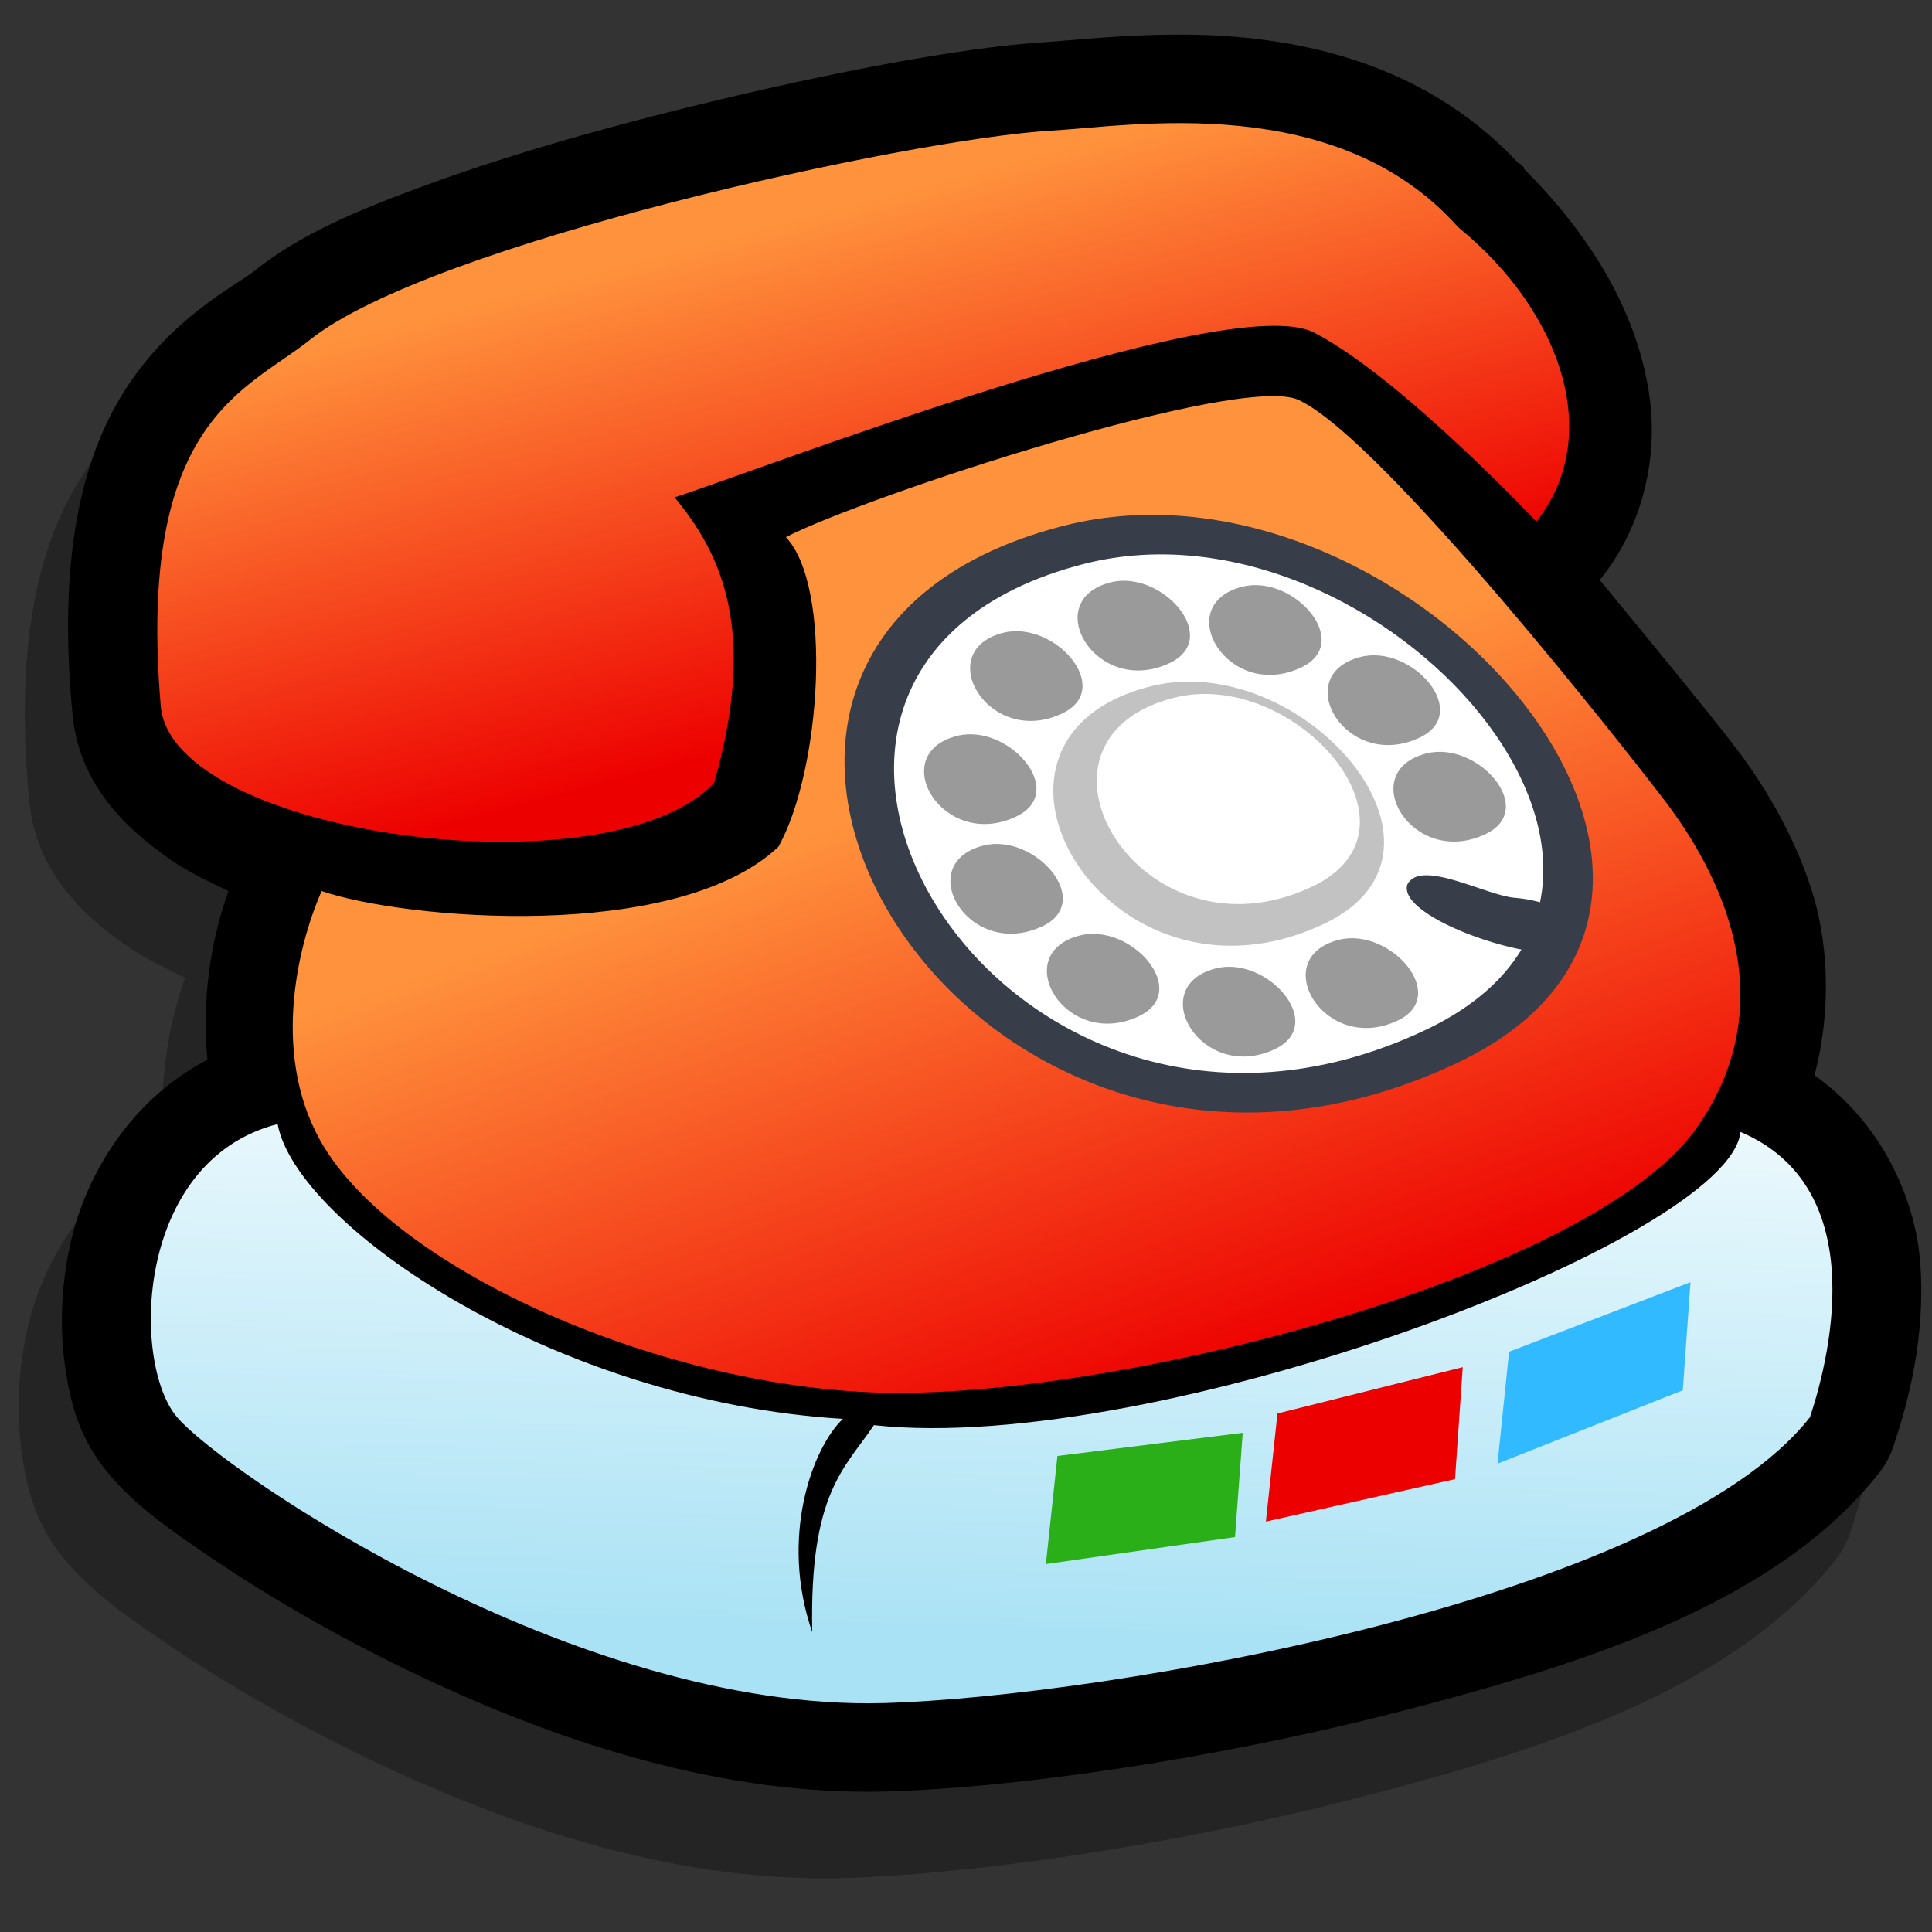 <?xml version="1.0" encoding="UTF-8" standalone="no"?>
<!-- Created with Inkscape (http://www.inkscape.org/) -->
<svg
   xmlns:dc="http://purl.org/dc/elements/1.1/"
   xmlns:cc="http://creativecommons.org/ns#"
   xmlns:rdf="http://www.w3.org/1999/02/22-rdf-syntax-ns#"
   xmlns:svg="http://www.w3.org/2000/svg"
   xmlns="http://www.w3.org/2000/svg"
   xmlns:xlink="http://www.w3.org/1999/xlink"
   xmlns:sodipodi="http://sodipodi.sourceforge.net/DTD/sodipodi-0.dtd"
   xmlns:inkscape="http://www.inkscape.org/namespaces/inkscape"
   width="90"
   height="90"
   id="svg2"
   sodipodi:version="0.32"
   inkscape:version="0.46+devel"
   version="1.0"
   sodipodi:docname="modem.svg"
   inkscape:output_extension="org.inkscape.output.svg.inkscape">
  <rect width="100%" height="100%" fill="#333333" stroke="none"/>
  <defs
     id="defs4">
    <inkscape:perspective
       sodipodi:type="inkscape:persp3d"
       inkscape:vp_x="0 : 45 : 1"
       inkscape:vp_y="0 : 1000 : 0"
       inkscape:vp_z="90 : 45 : 1"
       inkscape:persp3d-origin="45 : 30 : 1"
       id="perspective43" />
    <linearGradient
       inkscape:collect="always"
       id="linearGradient3342">
      <stop
         style="stop-color:#a9e2f5;stop-opacity:1"
         offset="0"
         id="stop3344" />
      <stop
         style="stop-color:#ffffff;stop-opacity:1"
         offset="1"
         id="stop3346" />
    </linearGradient>
    <linearGradient
       inkscape:collect="always"
       id="linearGradient2544">
      <stop
         style="stop-color:#ed0000;stop-opacity:1;"
         offset="0"
         id="stop2546" />
      <stop
         style="stop-color:#ff933d;stop-opacity:1"
         offset="1"
         id="stop2548" />
    </linearGradient>
    <linearGradient
       inkscape:collect="always"
       id="linearGradient2536">
      <stop
         style="stop-color:#ff933d;stop-opacity:1"
         offset="0"
         id="stop2538" />
      <stop
         style="stop-color:#ed0000;stop-opacity:1"
         offset="1"
         id="stop2540" />
    </linearGradient>
    <linearGradient
       inkscape:collect="always"
       xlink:href="#linearGradient2544"
       id="linearGradient2550"
       x1="47.714"
       y1="36.842"
       x2="41.757"
       y2="14.286"
       gradientUnits="userSpaceOnUse"
       gradientTransform="matrix(1.007,0,0,1.007,0.884,-5.899)" />
    <linearGradient
       inkscape:collect="always"
       xlink:href="#linearGradient2536"
       id="linearGradient3518"
       gradientUnits="userSpaceOnUse"
       gradientTransform="matrix(1.007,0,0,1.007,0.884,-5.899)"
       x1="38.092"
       y1="43.753"
       x2="48.152"
       y2="72.074" />
    <linearGradient
       inkscape:collect="always"
       xlink:href="#linearGradient3342"
       id="linearGradient3520"
       gradientUnits="userSpaceOnUse"
       gradientTransform="matrix(1.007,0,0,1.007,0.884,-5.899)"
       x1="51.25"
       y1="81.786"
       x2="52.143"
       y2="50.179" />
  </defs>
  <sodipodi:namedview
     id="base"
     pagecolor="#ffffff"
     bordercolor="#666666"
     borderopacity="1.0"
     gridtolerance="10000"
     guidetolerance="10"
     objecttolerance="10"
     inkscape:pageopacity="0.0"
     inkscape:pageshadow="2"
     inkscape:zoom="5.6"
     inkscape:cx="53.984109"
     inkscape:cy="44.50001"
     inkscape:document-units="px"
     inkscape:current-layer="layer1"
     showgrid="false"
     inkscape:window-width="736"
     inkscape:window-height="724"
     inkscape:window-x="186"
     inkscape:window-y="3" />
  <g
     inkscape:label="Layer 1"
     inkscape:groupmode="layer"
     id="layer1">
    <path
       transform="matrix(1.01,0,0,1.01,-0.372,3.216)"
       d="M 52.969,2.406 C 50.151,2.392 47.718,2.687 46.625,2.75 42.646,2.978 35.639,4.328 28.406,6.188 24.79,7.117 21.18,8.19 18.031,9.344 14.882,10.498 12.236,11.598 10.094,13.312 9.248,13.989 6.413,15.362 4.25,18.625 2.087,21.888 1.032,26.653 1.719,33.781 c 0.302,3.131 2.337,5.174 4.531,6.688 0.803,0.554 1.732,0.996 2.656,1.438 -0.755,2.128 -1.251,4.813 -0.969,7.781 -3.571,1.862 -5.662,5.382 -6.344,8.594 -0.409,1.925 -0.469,3.807 -0.219,5.562 0.25,1.755 0.687,3.395 2.062,5 1.225,1.429 2.616,2.421 4.812,3.906 2.197,1.485 4.99,3.148 8.219,4.75 6.458,3.204 14.562,6.164 22.781,5.938 5.682,-0.159 14.802,-1.398 23.688,-3.688 8.886,-2.289 17.449,-5.088 22.125,-11.031 0.29,-0.375 0.512,-0.798 0.656,-1.25 0.639,-1.918 1.484,-4.939 1.219,-8.438 -0.223,-2.945 -1.788,-6.444 -4.875,-8.625 0.828,-3.178 0.615,-6.3 -0.188,-8.719 -1.21,-3.648 -3.367,-6.287 -3.844,-6.906 -0.497,-0.645 -3.223,-4.024 -5.875,-7.219 1.889,-2.32 2.691,-5.415 2.312,-8.344 -0.487,-3.767 -2.564,-7.396 -5.812,-10.625 L 68.688,8.562 C 68.646,8.516 68.604,8.484 68.562,8.438 68.529,8.405 68.502,8.376 68.469,8.344 L 68.438,8.375 C 63.854,3.409 57.584,2.43 52.969,2.406 z"
       id="path2513"
       style="opacity:1;color:#000000;fill:#000000;fill-opacity:0.294;fill-rule:nonzero;stroke:none;stroke-width:2;marker:none;marker-start:none;marker-mid:none;marker-end:none;visibility:visible;display:inline;overflow:visible;enable-background:accumulate"
       inkscape:original="M 52.9375 6.5 C 50.433125 6.4872583 48.230547 6.7641549 46.84375 6.84375 C 40.378019 7.2148505 18.219259 12.046821 12.65625 16.5 C 9.7228921 18.848147 4.51185 20.207529 5.78125 33.375 C 6.2886932 38.638696 21.001762 43.680453 32.75 38.1875 C 35.676125 32.064378 34.005487 27.441437 31.84375 24.84375 C 35.395544 23.730454 55.007133 15.74021 58.96875 17.78125 C 62.930366 19.82229 67.78125 26.125 67.78125 26.125 C 71.965333 23.341763 71.36251 16.847721 65.625 11.28125 C 62.124435 7.3383334 57.111459 6.5212362 52.9375 6.5 z M 56.65625 19.09375 C 51.478747 19.385483 37.58242 24.126446 34.4375 25.75 C 36.888086 27.791039 36.24172 36.349571 34.28125 39.875 C 29.543449 44.328178 16.976317 43.205095 13.21875 41.90625 C 12.075142 44.503936 10.832819 49.699894 13.375 53.78125 C 17.053115 59.686297 29.627654 65.093473 39.875 65.0625 C 51.283521 65.027404 71.950977 59.391937 76.59375 52.84375 C 81.600316 45.782468 75.924861 38.765641 74.78125 37.28125 C 73.637643 35.796858 62.202187 21.13674 58.28125 19.28125 C 57.954505 19.118895 57.395893 19.052074 56.65625 19.09375 z M 11.1875 52.65625 C 4.5983033 54.348873 4.3949186 63.695113 6.53125 66.1875 C 8.6675821 68.679888 24.883791 79.736784 39.125 79.34375 C 49.503352 79.053684 75.24857 74.570024 81.84375 66.1875 C 82.910284 62.987893 84.531705 55.49565 78.65625 53 C 78.120534 57.980426 51.683517 67.955471 38.6875 66.53125 C 37.364055 68.507963 35.703257 69.636091 35.84375 76.09375 C 34.329136 71.724403 35.835887 67.595523 37.25 66.25 C 23.944828 65.453342 12.054826 57.334759 11.1875 52.65625 z "
       inkscape:radius="4.0851498"
       sodipodi:type="inkscape:offset" />
    <path
       sodipodi:type="inkscape:offset"
       inkscape:radius="4.0851498"
       inkscape:original="M 52.9375 6.5 C 50.433125 6.4872583 48.230547 6.7641549 46.84375 6.84375 C 40.378019 7.2148505 18.219259 12.046821 12.65625 16.5 C 9.7228921 18.848147 4.51185 20.207529 5.78125 33.375 C 6.2886932 38.638696 21.001762 43.680453 32.75 38.1875 C 35.676125 32.064378 34.005487 27.441437 31.84375 24.84375 C 35.395544 23.730454 55.007133 15.74021 58.96875 17.78125 C 62.930366 19.82229 67.78125 26.125 67.78125 26.125 C 71.965333 23.341763 71.36251 16.847721 65.625 11.28125 C 62.124435 7.3383334 57.111459 6.5212362 52.9375 6.5 z M 56.65625 19.09375 C 51.478747 19.385483 37.58242 24.126446 34.4375 25.75 C 36.888086 27.791039 36.24172 36.349571 34.28125 39.875 C 29.543449 44.328178 16.976317 43.205095 13.21875 41.90625 C 12.075142 44.503936 10.832819 49.699894 13.375 53.78125 C 17.053115 59.686297 29.627654 65.093473 39.875 65.0625 C 51.283521 65.027404 71.950977 59.391937 76.59375 52.84375 C 81.600316 45.782468 75.924861 38.765641 74.78125 37.28125 C 73.637643 35.796858 62.202187 21.13674 58.28125 19.28125 C 57.954505 19.118895 57.395893 19.052074 56.65625 19.09375 z M 11.1875 52.65625 C 4.5983033 54.348873 4.3949186 63.695113 6.53125 66.1875 C 8.6675821 68.679888 24.883791 79.736784 39.125 79.34375 C 49.503352 79.053684 75.24857 74.570024 81.84375 66.1875 C 82.910284 62.987893 84.531705 55.49565 78.65625 53 C 78.120534 57.980426 51.683517 67.955471 38.6875 66.53125 C 37.364055 68.507963 35.703257 69.636091 35.84375 76.09375 C 34.329136 71.724403 35.835887 67.595523 37.25 66.25 C 23.944828 65.453342 12.054826 57.334759 11.1875 52.65625 z "
       style="opacity:1;color:#000000;fill:#000000;fill-opacity:1;fill-rule:nonzero;stroke:none;stroke-width:2;marker:none;marker-start:none;marker-mid:none;marker-end:none;visibility:visible;display:inline;overflow:visible;enable-background:accumulate"
       id="path3516"
       d="M 52.969,2.406 C 50.151,2.392 47.718,2.687 46.625,2.75 42.646,2.978 35.639,4.328 28.406,6.188 24.79,7.117 21.18,8.19 18.031,9.344 14.882,10.498 12.236,11.598 10.094,13.312 9.248,13.989 6.413,15.362 4.25,18.625 2.087,21.888 1.032,26.653 1.719,33.781 c 0.302,3.131 2.337,5.174 4.531,6.688 0.803,0.554 1.732,0.996 2.656,1.438 -0.755,2.128 -1.251,4.813 -0.969,7.781 -3.571,1.862 -5.662,5.382 -6.344,8.594 -0.409,1.925 -0.469,3.807 -0.219,5.562 0.25,1.755 0.687,3.395 2.062,5 1.225,1.429 2.616,2.421 4.812,3.906 2.197,1.485 4.99,3.148 8.219,4.75 6.458,3.204 14.562,6.164 22.781,5.938 5.682,-0.159 14.802,-1.398 23.688,-3.688 8.886,-2.289 17.449,-5.088 22.125,-11.031 0.29,-0.375 0.512,-0.798 0.656,-1.25 0.639,-1.918 1.484,-4.939 1.219,-8.438 -0.223,-2.945 -1.788,-6.444 -4.875,-8.625 0.828,-3.178 0.615,-6.3 -0.188,-8.719 -1.21,-3.648 -3.367,-6.287 -3.844,-6.906 -0.497,-0.645 -3.223,-4.024 -5.875,-7.219 1.889,-2.32 2.691,-5.415 2.312,-8.344 -0.487,-3.767 -2.564,-7.396 -5.812,-10.625 L 68.688,8.562 C 68.646,8.516 68.604,8.484 68.562,8.438 68.529,8.405 68.502,8.376 68.469,8.344 L 68.438,8.375 C 63.854,3.409 57.584,2.43 52.969,2.406 z"
       transform="matrix(1.01,0,0,1.01,1.645,-0.818)" />
    <path
       style="opacity:1;color:#000000;fill:url(#linearGradient2550);fill-opacity:1;fill-rule:nonzero;stroke:none;stroke-width:2;marker:none;marker-start:none;marker-mid:none;marker-end:none;visibility:visible;display:inline;overflow:visible;enable-background:accumulate"
       d="M 67.928,10.585 C 62.271,4.213 52.691,5.873 48.955,6.087 42.424,6.462 20.054,11.335 14.435,15.833 11.472,18.205 6.36,19.574 7.488,32.888 8,38.938 28.365,41.659 33.263,36.477 35.302,29.375 33.605,25.791 31.422,23.167 35.009,22.042 57.217,13.433 61.218,15.495 65.22,17.556 71.568,24.295 71.568,24.295 74.694,20.384 72.807,14.558 67.928,10.585 z"
       id="path2481"
       sodipodi:nodetypes="csssccsccc" />
    <path
       style="opacity:1;color:#000000;fill:url(#linearGradient3518);fill-opacity:1;fill-rule:nonzero;stroke:none;stroke-width:2;marker:none;marker-start:none;marker-mid:none;marker-end:none;visibility:visible;display:inline;overflow:visible;enable-background:accumulate"
       d="m 60.519,18.644 c 3.96,1.874 15.512,16.68 16.667,18.179 1.155,1.499 6.891,8.611 1.834,15.743 C 74.331,59.181 53.454,64.853 41.931,64.888 31.58,64.92 18.855,59.468 15.14,53.504 12.572,49.381 13.829,44.133 14.984,41.509 18.78,42.821 31.476,43.946 36.262,39.448 38.242,35.887 38.81,27.357 36.61,25.021 40.241,23.146 57.879,17.332 60.519,18.644 z"
       id="path2483"
       sodipodi:nodetypes="csssscccc" />
    <g
       id="g3324"
       transform="matrix(1.009,0,0,1.009,1.681,-5.26)">
      <path
         style="opacity:1;color:#000000;fill:#383e49;fill-opacity:1;fill-rule:nonzero;stroke:none;stroke-width:2;marker:none;marker-start:none;marker-mid:none;marker-end:none;visibility:visible;display:inline;overflow:visible;enable-background:accumulate"
         d="M 47.441,29.487 C 63.202,25.462 81.867,46.619 65.575,54.302 43.01,64.943 25.4,35.115 47.441,29.487 z"
         id="path3524"
         sodipodi:nodetypes="css" />
      <path
         sodipodi:nodetypes="css"
         id="path2485"
         d="M 48.388,31.246 C 62.063,27.754 78.258,46.111 64.122,52.777 44.544,62.009 29.265,36.13 48.388,31.246 z"
         style="opacity:1;color:#000000;fill:#ffffff;fill-opacity:1;fill-rule:nonzero;stroke:none;stroke-width:2;marker:none;marker-start:none;marker-mid:none;marker-end:none;visibility:visible;display:inline;overflow:visible;enable-background:accumulate" />
      <path
         style="opacity:1;color:#000000;fill:#c2c2c2;fill-opacity:1;fill-rule:nonzero;stroke:none;stroke-width:2;marker:none;marker-start:none;marker-mid:none;marker-end:none;visibility:visible;display:inline;overflow:visible;enable-background:accumulate"
         d="m 51.435,36.905 c 6.966,-1.779 15.215,7.572 8.014,10.967 C 49.477,52.575 41.694,39.393 51.435,36.905 z"
         id="path2512"
         sodipodi:nodetypes="css" />
      <path
         sodipodi:nodetypes="css"
         id="path2514"
         d="m 49.605,32.1 c 2.367,-0.605 5.171,2.573 2.724,3.727 -3.389,1.598 -6.035,-2.882 -2.724,-3.727 z"
         style="opacity:1;color:#000000;fill:#9b9a9a;fill-opacity:1;fill-rule:nonzero;stroke:none;stroke-width:2;marker:none;marker-start:none;marker-mid:none;marker-end:none;visibility:visible;display:inline;overflow:visible;enable-background:accumulate" />
      <path
         id="path2516"
         d="m 63.305,46.056 c -0.506,1.721 7.392,4.152 7.797,2.734 0.405,-1.418 -1.519,-2.025 -2.835,-2.127 -1.316,-0.101 -4.354,-1.823 -4.962,-0.608 z"
         style="opacity:1;color:#000000;fill:#383e49;fill-opacity:1;fill-rule:nonzero;stroke:none;stroke-width:2;marker:none;marker-start:none;marker-mid:none;marker-end:none;visibility:visible;display:inline;overflow:visible;enable-background:accumulate" />
      <use
         height="90"
         width="90"
         transform="translate(6.076,0.203)"
         id="use2518"
         xlink:href="#path2514"
         y="0"
         x="0" />
      <use
         height="90"
         width="90"
         transform="translate(11.544,3.443)"
         id="use2520"
         xlink:href="#path2514"
         y="0"
         x="0" />
      <use
         height="90"
         width="90"
         transform="translate(14.582,7.899)"
         id="use2522"
         xlink:href="#path2514"
         y="0"
         x="0" />
      <use
         height="90"
         width="90"
         transform="translate(-4.962,2.329)"
         id="use2524"
         xlink:href="#path2514"
         y="0"
         x="0" />
      <use
         height="90"
         width="90"
         transform="translate(-7.089,7.089)"
         id="use2526"
         xlink:href="#path2514"
         y="0"
         x="0" />
      <use
         height="90"
         width="90"
         transform="translate(-5.873,12.152)"
         id="use2528"
         xlink:href="#path2514"
         y="0"
         x="0" />
      <use
         height="90"
         width="90"
         transform="translate(-1.418,16.304)"
         id="use2530"
         xlink:href="#path2514"
         y="0"
         x="0" />
      <use
         height="90"
         width="90"
         transform="translate(4.861,17.823)"
         id="use2532"
         xlink:href="#path2514"
         y="0"
         x="0" />
      <use
         height="90"
         width="90"
         transform="translate(10.531,16.506)"
         id="use2534"
         xlink:href="#path2514"
         y="0"
         x="0" />
      <path
         sodipodi:nodetypes="css"
         id="path3322"
         d="m 52.528,37.429 c 5.541,-1.415 12.103,6.023 6.375,8.724 -7.933,3.741 -14.124,-6.745 -6.375,-8.724 z"
         style="opacity:1;color:#000000;fill:#ffffff;fill-opacity:1;fill-rule:nonzero;stroke:none;stroke-width:2;marker:none;marker-start:none;marker-mid:none;marker-end:none;visibility:visible;display:inline;overflow:visible;enable-background:accumulate" />
    </g>
    <path
       style="opacity:1;color:#000000;fill:url(#linearGradient3520);fill-opacity:1;fill-rule:nonzero;stroke:none;stroke-width:1.5;marker:none;marker-start:none;marker-mid:none;marker-end:none;visibility:visible;display:inline;overflow:visible;enable-background:accumulate"
       d="M 12.933,52.363 C 6.278,54.072 6.098,63.511 8.256,66.029 10.414,68.546 26.779,79.733 41.163,79.336 51.646,79.043 77.652,74.49 84.313,66.023 85.39,62.792 87.014,55.25 81.08,52.729 80.539,57.759 53.838,67.827 40.711,66.389 39.374,68.385 37.696,69.513 37.838,76.036 36.308,71.623 37.837,67.455 39.266,66.096 25.827,65.291 13.809,57.088 12.933,52.363 z"
       id="path3340"
       sodipodi:nodetypes="csscccccc" />
    <path
       style="opacity:1;color:#000000;fill:#2aaf18;fill-opacity:1;fill-rule:nonzero;stroke:none;stroke-width:1.5;marker:none;marker-start:none;marker-mid:none;marker-end:none;visibility:visible;display:inline;overflow:visible;enable-background:accumulate"
       d="M 49.26,67.825 48.721,72.86 57.532,71.601 57.892,66.746 z"
       id="path3350"
       sodipodi:nodetypes="ccccc" />
    <path
       sodipodi:nodetypes="ccccc"
       id="path3352"
       d="M 70.299,62.969 69.759,68.183 78.391,64.764 78.75,59.729 z"
       style="opacity:1;color:#000000;fill:#31baff;fill-opacity:1;fill-rule:nonzero;stroke:none;stroke-width:1.5;marker:none;marker-start:none;marker-mid:none;marker-end:none;visibility:visible;display:inline;overflow:visible;enable-background:accumulate" />
    <path
       style="opacity:1;color:#000000;fill:#ed0000;fill-opacity:1;fill-rule:nonzero;stroke:none;stroke-width:1.5;marker:none;marker-start:none;marker-mid:none;marker-end:none;visibility:visible;display:inline;overflow:visible;enable-background:accumulate"
       d="M 59.509,65.846 58.97,70.881 67.781,68.903 68.14,63.688 z"
       id="path3354"
       sodipodi:nodetypes="ccccc" />
  </g>
</svg>

